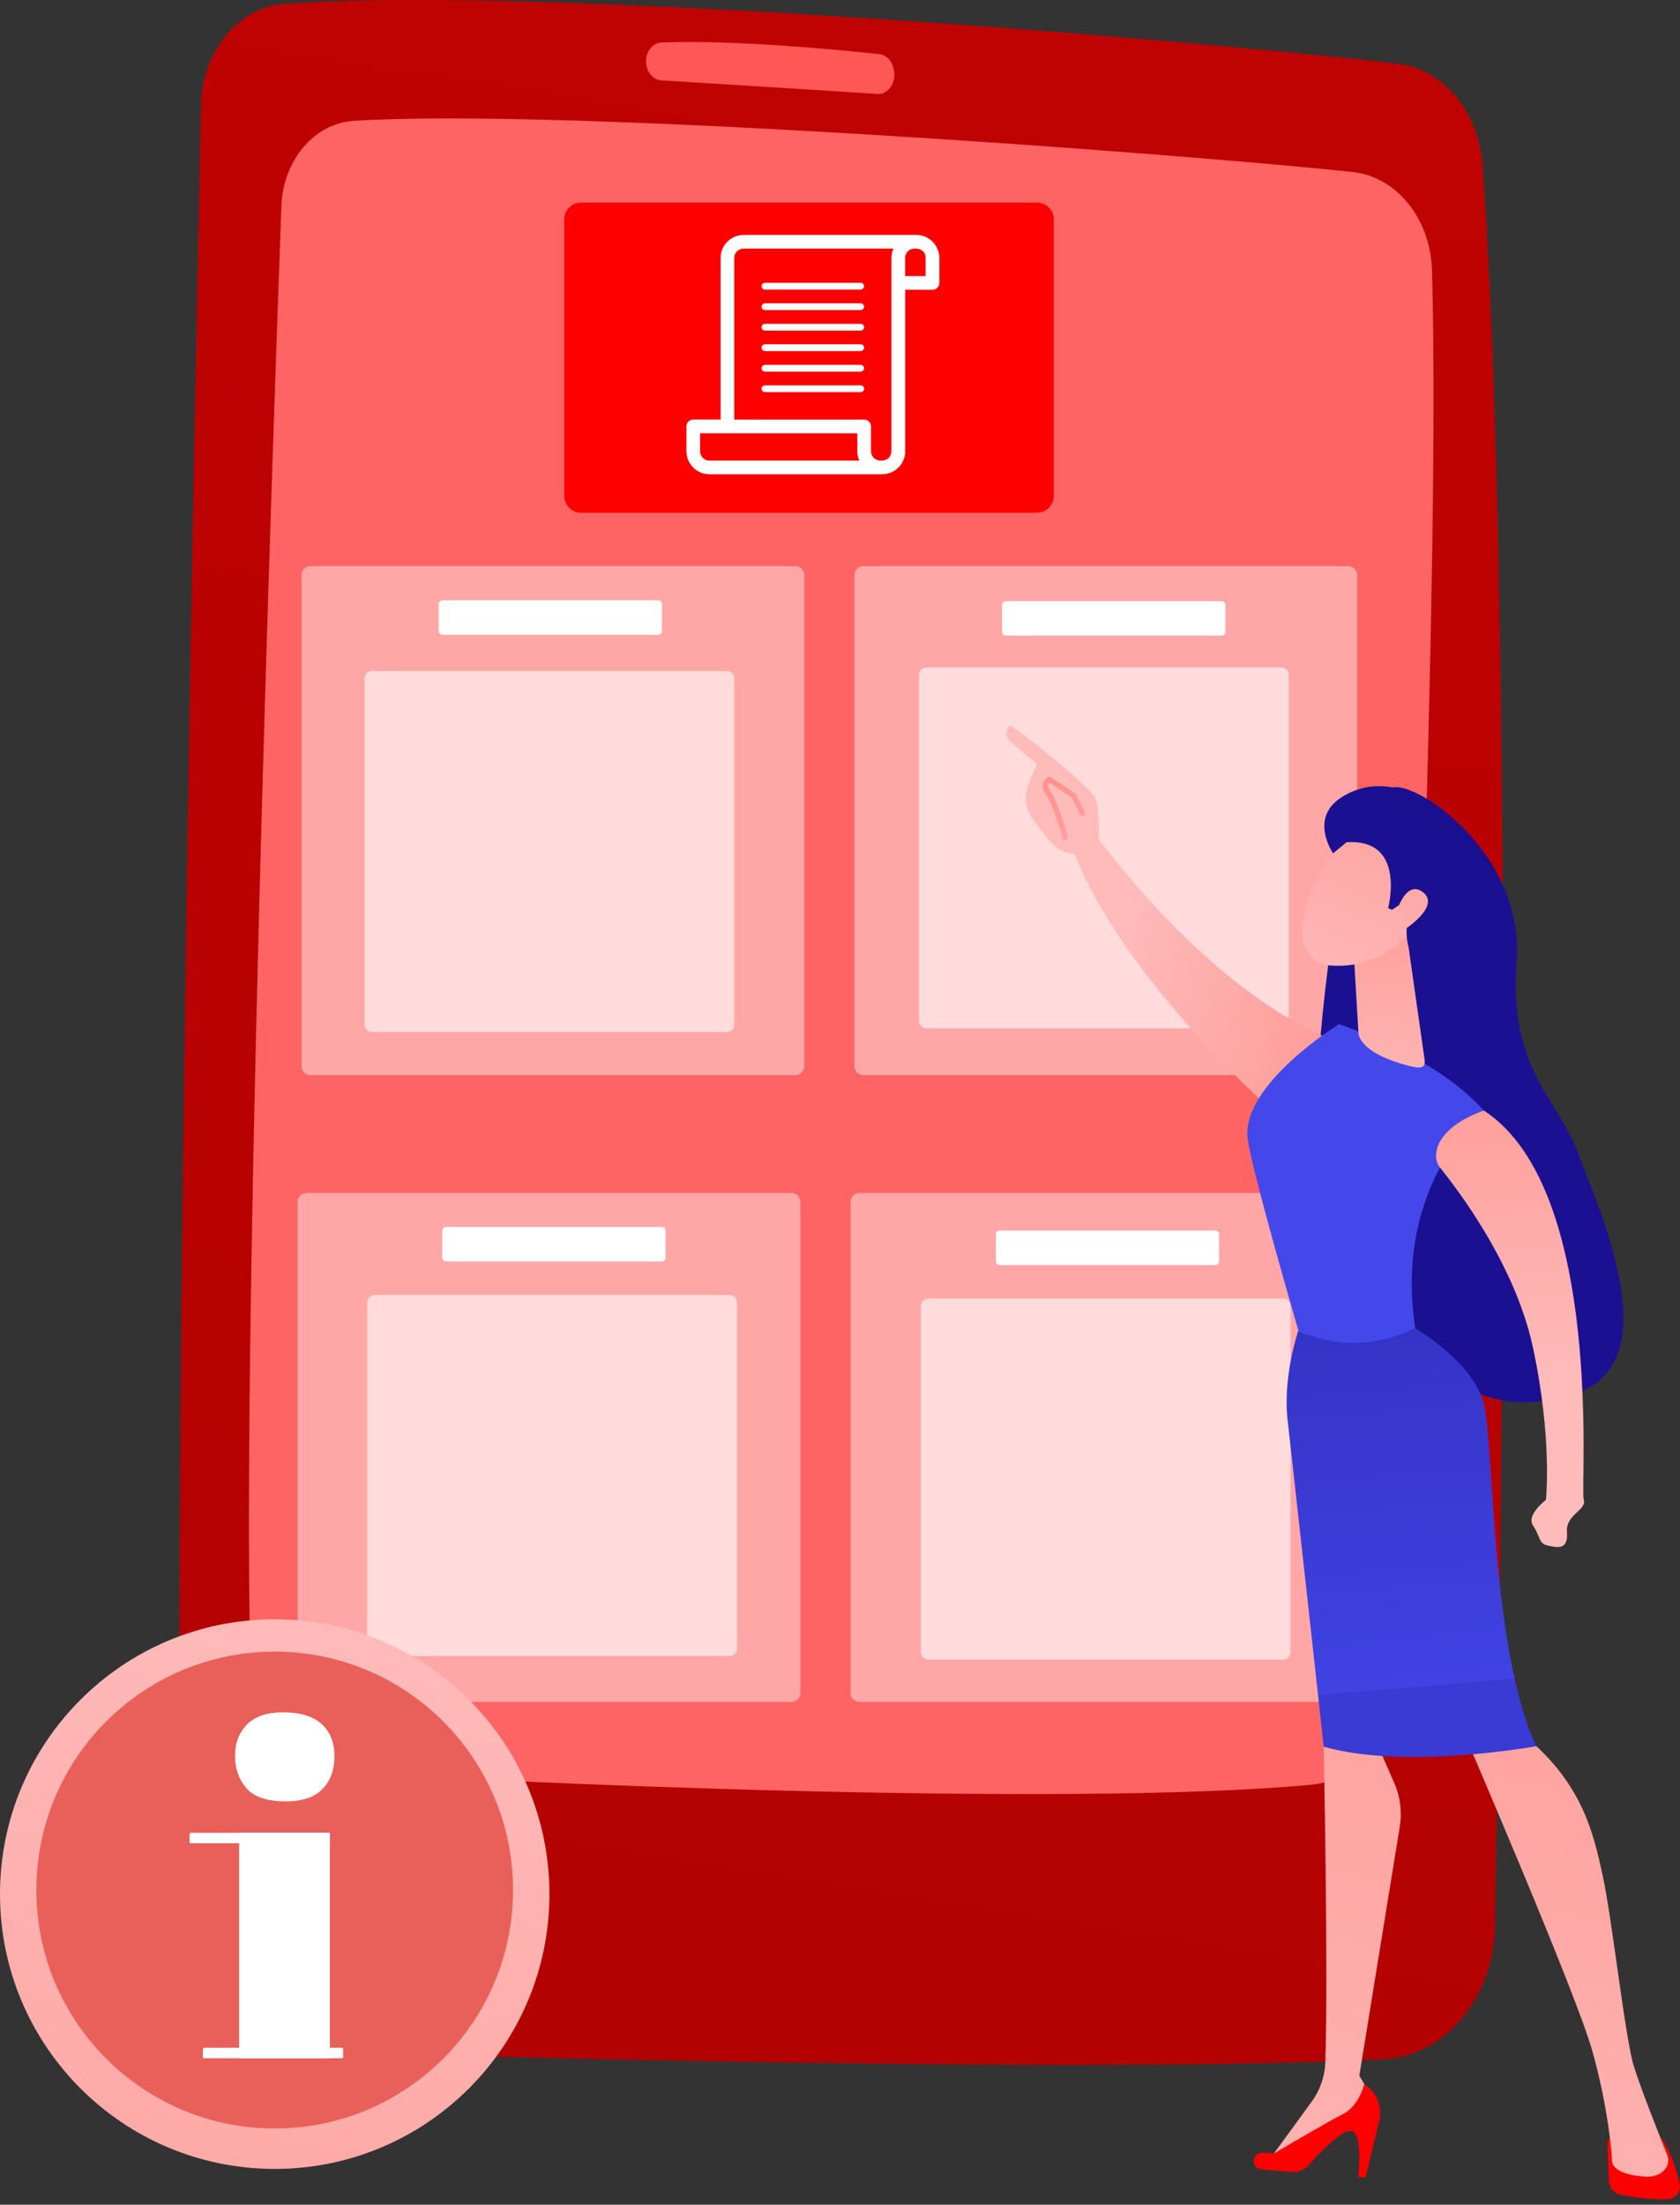 <svg width="93" height="122" viewBox="0 0 93 122" fill="none" xmlns="http://www.w3.org/2000/svg">
<rect x="0" y="0" width="93" height="122" fill="#333333" stroke="none"/>
<g clip-path="url(#clip0_1418_174)">
<path d="M11.131 5.824C10.746 24.029 9.494 86.825 10.091 109.077C10.155 111.436 11.77 113.327 13.785 113.404C23.754 113.786 60.29 114.753 76.592 113.953C79.987 113.786 82.689 110.57 82.758 106.594C83.097 87.485 83.845 33.74 82.068 9.12C81.855 6.17 79.876 3.821 77.358 3.526C66.503 2.256 29.809 -0.849 15.725 0.22C13.183 0.413 11.192 2.847 11.131 5.824Z" fill="url(#paint0_linear_1418_174)"/>
<path d="M15.577 11.41C15.04 26.104 13.348 74.988 13.885 93.064C13.964 95.706 15.744 97.843 18 97.997C27.288 98.633 58.979 100.035 72.603 98.759C75.056 98.529 76.981 96.208 77.113 93.333C77.804 78.342 79.786 32.824 79.271 14.951C79.189 12.099 77.301 9.771 74.872 9.516C64.823 8.46 31.149 5.949 19.572 6.688C17.398 6.826 15.671 8.865 15.577 11.41Z" fill="#FF6464"/>
<path d="M35.761 3.399C35.761 3.958 36.133 4.419 36.61 4.448C38.965 4.592 45.596 5 48.56 5.201C49.144 5.241 49.602 4.627 49.492 3.955L49.473 3.84C49.397 3.381 49.072 3.036 48.672 2.995C46.669 2.78 40.624 2.184 36.619 2.352C36.139 2.372 35.761 2.838 35.761 3.399Z" fill="#FF5656"/>
<path d="M57.4 11.209H32.168C31.652 11.209 31.233 11.627 31.233 12.143V27.438C31.233 27.954 31.652 28.373 32.168 28.373H57.4C57.916 28.373 58.335 27.954 58.335 27.438V12.143C58.335 11.627 57.916 11.209 57.4 11.209Z" fill="#FF0000"/>
<path opacity="0.43" d="M44.03 31.331H17.18C16.91 31.331 16.692 31.549 16.692 31.818V59.005C16.692 59.275 16.91 59.493 17.18 59.493H44.03C44.299 59.493 44.518 59.275 44.518 59.005V31.818C44.518 31.549 44.299 31.331 44.03 31.331Z" fill="white"/>
<path d="M36.436 33.216H24.495C24.38 33.216 24.287 33.309 24.287 33.424V34.915C24.287 35.03 24.38 35.123 24.495 35.123H36.436C36.551 35.123 36.644 35.03 36.644 34.915V33.424C36.644 33.309 36.551 33.216 36.436 33.216Z" fill="white"/>
<path opacity="0.59" d="M40.239 37.131H20.593C20.367 37.131 20.184 37.314 20.184 37.539V56.698C20.184 56.923 20.367 57.106 20.593 57.106H40.239C40.465 57.106 40.647 56.923 40.647 56.698V37.539C40.647 37.314 40.465 37.131 40.239 37.131Z" fill="white"/>
<path opacity="0.43" d="M43.816 66.015H16.965C16.696 66.015 16.478 66.234 16.478 66.503V93.69C16.478 93.959 16.696 94.178 16.965 94.178H43.816C44.085 94.178 44.304 93.959 44.304 93.69V66.503C44.304 66.234 44.085 66.015 43.816 66.015Z" fill="white"/>
<path d="M36.634 67.896H24.693C24.578 67.896 24.485 67.989 24.485 68.104V69.595C24.485 69.71 24.578 69.803 24.693 69.803H36.634C36.749 69.803 36.842 69.71 36.842 69.595V68.104C36.842 67.989 36.749 67.896 36.634 67.896Z" fill="white"/>
<path opacity="0.59" d="M40.388 71.66H20.741C20.516 71.66 20.333 71.843 20.333 72.068V91.227C20.333 91.452 20.516 91.635 20.741 91.635H40.388C40.613 91.635 40.796 91.452 40.796 91.227V72.068C40.796 71.843 40.613 71.66 40.388 71.66Z" fill="white"/>
<path opacity="0.43" d="M74.425 66.015H47.574C47.305 66.015 47.087 66.234 47.087 66.503V93.69C47.087 93.959 47.305 94.178 47.574 94.178H74.425C74.694 94.178 74.912 93.959 74.912 93.69V66.503C74.912 66.234 74.694 66.015 74.425 66.015Z" fill="white"/>
<path d="M67.278 68.097H55.337C55.222 68.097 55.129 68.19 55.129 68.305V69.796C55.129 69.911 55.222 70.004 55.337 70.004H67.278C67.393 70.004 67.486 69.911 67.486 69.796V68.305C67.486 68.19 67.393 68.097 67.278 68.097Z" fill="white"/>
<path opacity="0.59" d="M71.032 71.861H51.386C51.16 71.861 50.978 72.044 50.978 72.269V91.428C50.978 91.653 51.16 91.836 51.386 91.836H71.032C71.257 91.836 71.44 91.653 71.44 91.428V72.269C71.44 72.044 71.257 71.861 71.032 71.861Z" fill="white"/>
<path opacity="0.43" d="M74.639 31.331H47.788C47.519 31.331 47.301 31.549 47.301 31.818V59.005C47.301 59.275 47.519 59.493 47.788 59.493H74.639C74.908 59.493 75.127 59.275 75.127 59.005V31.818C75.127 31.549 74.908 31.331 74.639 31.331Z" fill="white"/>
<path d="M67.624 33.266H55.684C55.569 33.266 55.476 33.359 55.476 33.474V34.965C55.476 35.08 55.569 35.173 55.684 35.173H67.624C67.739 35.173 67.832 35.08 67.832 34.965V33.474C67.832 33.359 67.739 33.266 67.624 33.266Z" fill="white"/>
<path opacity="0.59" d="M70.933 36.93H51.287C51.062 36.93 50.879 37.113 50.879 37.338V56.497C50.879 56.722 51.062 56.905 51.287 56.905H70.933C71.159 56.905 71.341 56.722 71.341 56.497V37.338C71.341 37.113 71.159 36.93 70.933 36.93Z" fill="white"/>
<path d="M15.207 120.019C23.606 120.019 30.414 113.21 30.414 104.811C30.414 96.413 23.606 89.604 15.207 89.604C6.808 89.604 0 96.413 0 104.811C0 113.21 6.808 120.019 15.207 120.019Z" fill="url(#paint1_linear_1418_174)"/>
<path d="M15.207 117.782C22.494 117.782 28.401 111.875 28.401 104.588C28.401 97.301 22.494 91.394 15.207 91.394C7.92 91.394 2.013 97.301 2.013 104.588C2.013 111.875 7.92 117.782 15.207 117.782Z" fill="url(#paint2_linear_1418_174)"/>
<path d="M15.654 99.679C14.692 99.654 14.014 99.4 13.612 98.919C13.209 98.438 13.012 97.85 13.012 97.156C13.012 96.461 13.229 95.887 13.665 95.435C14.102 94.983 14.774 94.754 15.681 94.754C16.597 94.754 17.299 94.963 17.783 95.383C18.267 95.803 18.513 96.406 18.513 97.186C18.513 97.966 18.278 98.584 17.811 99.039C17.344 99.494 16.625 99.704 15.654 99.679Z" fill="white"/>
<path d="M18.26 101.42H13.238V113.896H18.26V101.42Z" fill="white"/>
<path d="M11.314 113.315H18.932C18.949 113.315 18.965 113.321 18.977 113.333C18.988 113.345 18.995 113.361 18.995 113.377V113.842C18.995 113.856 18.989 113.869 18.98 113.879C18.97 113.889 18.957 113.894 18.943 113.894H11.291C11.275 113.894 11.26 113.888 11.249 113.876C11.237 113.865 11.231 113.85 11.231 113.834V113.397C11.231 113.375 11.24 113.354 11.255 113.338C11.271 113.323 11.292 113.314 11.314 113.314L11.314 113.315Z" fill="white"/>
<path d="M10.56 101.42H18.193C18.211 101.42 18.228 101.427 18.24 101.439C18.253 101.452 18.26 101.469 18.26 101.486V102.001H10.575C10.554 102.001 10.534 101.993 10.519 101.978C10.504 101.963 10.496 101.943 10.496 101.922V101.484C10.496 101.476 10.498 101.467 10.501 101.46C10.504 101.452 10.509 101.445 10.514 101.439C10.521 101.433 10.528 101.428 10.535 101.425C10.543 101.421 10.552 101.42 10.56 101.42Z" fill="white"/>
<path d="M77.068 43.581C78.439 43.196 84.415 47.266 83.952 53.201C83.489 59.136 86.32 60.907 87.401 63.906C88.482 66.905 92.672 75.727 86.827 77.253C80.982 78.779 80.157 74.716 78.112 75.64C76.066 76.563 71.857 75.481 72.228 72.407C72.599 69.334 72.573 44.84 77.068 43.581Z" fill="url(#paint3_linear_1418_174)"/>
<path d="M59.552 44.679C59.552 44.679 67.114 56.161 75.891 58.243C75.891 58.243 74.279 63.123 72.976 63.702C72.976 63.702 62.062 54.934 59.139 46.339L59.552 44.679Z" fill="url(#paint4_linear_1418_174)"/>
<path d="M88.986 118.72L89.071 120.69C89.078 120.872 89.147 121.046 89.265 121.184C89.383 121.322 89.545 121.416 89.723 121.451C90.343 121.571 91.341 121.723 92.332 121.696C92.434 121.692 92.534 121.666 92.625 121.619C92.716 121.572 92.796 121.505 92.858 121.424C92.92 121.342 92.963 121.248 92.984 121.148C93.006 121.048 93.005 120.945 92.981 120.845C92.801 120.073 92.451 118.908 91.869 118.193L89.704 118.024C89.61 118.017 89.515 118.03 89.426 118.062C89.337 118.094 89.256 118.145 89.188 118.21C89.12 118.276 89.067 118.356 89.032 118.443C88.997 118.531 88.981 118.626 88.986 118.72Z" fill="#FF0000"/>
<path d="M73.811 94.535L73.277 96.656C73.277 96.656 73.534 109.147 73.366 114.122C73.339 114.902 73.079 115.656 72.619 116.286L70.222 119.575L75.878 116.805L76.038 116.154L75.247 114.868L77.489 101.071C77.621 100.261 77.516 99.43 77.188 98.677L76.233 96.489L73.811 94.535Z" fill="url(#paint5_linear_1418_174)"/>
<path d="M69.827 120.048L71.553 120.181C71.712 120.194 71.872 120.17 72.02 120.111C72.169 120.052 72.302 119.959 72.409 119.841C73.001 119.184 74.222 117.907 74.758 117.913C75.48 117.921 75.189 120.465 75.189 120.465L75.589 120.496L76.346 117.366C76.439 116.982 76.408 116.578 76.259 116.213C76.11 115.847 75.85 115.537 75.515 115.328C75.515 115.328 75.256 116.529 74.325 116.995C73.393 117.461 70.514 119.171 70.514 119.171C70.283 119.126 70.046 119.114 69.811 119.135C69.26 119.192 69.274 120.004 69.827 120.048Z" fill="#FF0000"/>
<path d="M81.139 96.134C81.139 96.134 87.247 110.292 88.145 113.485C89.042 116.679 89.239 119.3 89.235 119.546C89.23 119.932 89.678 120.336 90.992 120.439C91.67 120.492 92.023 120.246 92.206 119.994C92.282 119.888 92.33 119.765 92.345 119.636C92.36 119.506 92.342 119.375 92.293 119.255C91.944 118.383 90.837 115.598 90.445 114.344C89.975 112.846 89.237 106.167 88.729 103.825C88.221 101.483 87.638 98.94 84.827 96.42C84.827 96.421 82.932 94.251 81.139 96.134Z" fill="url(#paint6_linear_1418_174)"/>
<path d="M78.347 73.499C77.109 65.519 82.139 61.452 82.139 61.452C79.405 58.384 74.119 56.673 74.119 56.673C74.119 56.673 68.687 60.029 69.068 63.017C69.29 64.769 71.875 73.624 71.875 73.624C71.875 73.624 74.772 75.283 78.347 73.499Z" fill="url(#paint7_linear_1418_174)"/>
<path d="M82.145 77.698C81.569 75.372 78.347 73.499 78.347 73.499C74.774 75.283 71.875 73.624 71.875 73.624C71.875 73.624 70.999 76.151 71.278 78.585C71.557 81.019 73.278 96.656 73.278 96.656C77.811 97.947 85.04 96.629 85.04 96.629C82.513 91.192 82.721 80.023 82.145 77.698Z" fill="url(#paint8_linear_1418_174)"/>
<path d="M77.883 51.756L78.86 58.629C78.958 59.235 78.423 59.096 77.83 58.935C76.86 58.673 75.62 58.191 75.256 57.392C75.221 57.309 75.202 57.221 75.199 57.132L74.918 52.398C74.907 52.215 74.956 52.034 75.058 51.882C75.159 51.729 75.307 51.614 75.479 51.553L76.77 51.097C76.886 51.056 77.01 51.041 77.133 51.053C77.255 51.066 77.374 51.105 77.48 51.167C77.586 51.23 77.677 51.316 77.747 51.417C77.816 51.519 77.863 51.635 77.883 51.756Z" fill="url(#paint9_linear_1418_174)"/>
<path d="M75.228 46.006C75.228 46.006 73.508 46.902 72.507 49.572C71.505 52.242 72.504 53.355 73.653 53.428C74.802 53.502 76.498 53.337 78.159 51.53C79.82 49.723 77.47 44.928 75.228 46.006Z" fill="url(#paint10_linear_1418_174)"/>
<path d="M76.841 50.254C76.841 50.254 77.879 46.383 74.539 46.608L73.798 47.22C73.798 47.22 72.405 45.233 74.332 44.074C76.259 42.916 78.517 43.559 80.473 45.632C82.59 47.874 83.503 50.762 82.185 52.174C80.868 53.586 77.982 52.392 77.982 52.392C77.982 52.392 77.657 51.594 78.089 50.13C78.293 49.436 77.057 50.348 77.057 50.348L76.841 50.254Z" fill="url(#paint11_linear_1418_174)"/>
<path d="M77.249 50.643C77.249 50.643 77.771 48.65 78.739 49.348C79.708 50.047 78.148 51.199 77.532 51.581L77.249 50.643Z" fill="url(#paint12_linear_1418_174)"/>
<path d="M59.637 47.261C59.592 47.497 60.46 47.751 60.847 46.766C60.815 46.317 60.876 44.37 60.568 44.035C58.93 42.25 55.901 40.118 55.901 40.118C55.485 40.63 55.919 41.04 55.919 41.04L57.413 42.286C57.19 42.823 56.894 43.288 56.801 43.918C56.735 44.398 56.856 44.886 57.14 45.279C57.422 45.676 57.803 46.192 58.154 46.589C58.818 47.345 59.637 47.261 59.637 47.261Z" fill="url(#paint13_linear_1418_174)"/>
<path d="M58.945 46.491C58.918 46.486 58.894 46.473 58.874 46.455C58.854 46.437 58.839 46.414 58.832 46.388C58.67 45.838 58.194 44.341 57.945 44.021C57.767 43.791 57.694 43.589 57.723 43.405C57.748 43.249 57.844 43.119 58.015 43.004C58.039 42.988 58.068 42.979 58.097 42.979C58.126 42.979 58.154 42.988 58.179 43.004L59.514 43.904C59.535 43.918 59.552 43.938 59.564 43.961L60.06 44.949C60.078 44.984 60.081 45.024 60.069 45.062C60.057 45.099 60.03 45.13 59.995 45.148C59.96 45.165 59.919 45.169 59.882 45.156C59.844 45.144 59.813 45.117 59.796 45.082L59.316 44.129L58.102 43.31C58.058 43.346 58.028 43.395 58.016 43.45C58 43.546 58.056 43.679 58.178 43.836C58.506 44.258 59.054 46.093 59.115 46.301C59.121 46.319 59.123 46.339 59.12 46.358C59.118 46.378 59.112 46.397 59.103 46.414C59.094 46.431 59.081 46.446 59.066 46.458C59.051 46.47 59.033 46.479 59.015 46.485C58.992 46.493 58.968 46.495 58.945 46.491Z" fill="url(#paint14_linear_1418_174)"/>
<path d="M79.676 64.559C79.929 64.895 83.755 69.447 84.851 74.528C85.947 79.61 85.578 83.001 85.578 83.001C85.578 83.001 84.466 83.831 84.866 84.42C85.267 85.009 85.161 85.41 85.673 85.524C86.185 85.638 86.819 85.799 86.741 84.789C86.663 83.78 87.869 83.576 87.669 82.965C87.469 82.354 88.834 65.964 82.234 61.514L82.14 61.451C79.349 62.46 79.27 64.021 79.676 64.559Z" fill="url(#paint15_linear_1418_174)"/>
<path d="M42.347 15.648H47.645C47.749 15.648 47.833 15.731 47.833 15.835C47.833 15.94 47.749 16.023 47.645 16.023H42.347C42.243 16.023 42.159 15.94 42.159 15.835C42.159 15.731 42.243 15.648 42.347 15.648ZM42.347 16.783H47.645C47.749 16.783 47.833 16.867 47.833 16.971C47.833 17.076 47.749 17.159 47.645 17.159H42.347C42.243 17.159 42.159 17.076 42.159 16.971C42.159 16.867 42.243 16.783 42.347 16.783ZM42.347 17.919H47.645C47.749 17.919 47.833 18.003 47.833 18.107C47.833 18.212 47.749 18.295 47.645 18.295H42.347C42.243 18.295 42.159 18.212 42.159 18.107C42.159 18.003 42.243 17.919 42.347 17.919ZM42.347 19.052H47.645C47.749 19.052 47.833 19.136 47.833 19.24C47.833 19.345 47.749 19.428 47.645 19.428H42.347C42.243 19.428 42.159 19.345 42.159 19.24C42.159 19.138 42.243 19.052 42.347 19.052ZM42.347 20.188H47.645C47.749 20.188 47.833 20.272 47.833 20.376C47.833 20.48 47.749 20.564 47.645 20.564H42.347C42.243 20.564 42.159 20.48 42.159 20.376C42.159 20.274 42.243 20.188 42.347 20.188ZM42.347 21.324H47.645C47.749 21.324 47.833 21.407 47.833 21.512C47.833 21.616 47.749 21.7 47.645 21.7H42.347C42.243 21.7 42.159 21.616 42.159 21.512C42.159 21.407 42.243 21.324 42.347 21.324Z" fill="white"/>
<path d="M38.376 23.217H39.89V14.277C39.89 13.572 40.462 13 41.167 13H50.762C51.452 13.018 52 13.593 52 14.285V15.655C52 15.755 51.961 15.851 51.89 15.924C51.82 15.995 51.723 16.034 51.624 16.034H50.11V24.969C50.11 25.674 49.538 26.245 48.833 26.245C48.817 26.245 48.802 26.243 48.786 26.24C48.77 26.243 48.755 26.245 48.739 26.245H39.277C38.572 26.245 38 25.674 38 24.969V23.598C37.997 23.386 38.164 23.217 38.376 23.217ZM51.24 15.277V14.285C51.24 13.715 50.642 13.757 50.642 13.757H50.624C50.337 13.757 50.104 13.99 50.104 14.277V15.277H51.24ZM48.214 23.595V24.966C48.214 25.253 48.447 25.486 48.734 25.486C48.749 25.486 48.765 25.488 48.781 25.491C48.796 25.488 48.812 25.486 48.828 25.486C49.115 25.486 49.347 25.253 49.347 24.966V14.277C49.347 14.091 49.386 13.916 49.457 13.757H41.164C40.877 13.757 40.645 13.99 40.645 14.277V23.219H47.836C48.044 23.217 48.214 23.386 48.214 23.595ZM38.755 24.969C38.755 25.256 38.987 25.488 39.274 25.488H47.569C47.499 25.329 47.459 25.154 47.459 24.969V23.977H38.755V24.969Z" fill="white"/>
</g>
<defs>
<linearGradient id="paint0_linear_1418_174" x1="28.147" y1="173.444" x2="64.283" y2="-51.8" gradientUnits="userSpaceOnUse">
<stop stop-color="#AD0202"/>
<stop offset="1" stop-color="#C50202"/>
</linearGradient>
<linearGradient id="paint1_linear_1418_174" x1="18.559" y1="88.052" x2="3.654" y2="162.577" gradientUnits="userSpaceOnUse">
<stop stop-color="#FEBBBA"/>
<stop offset="1" stop-color="#FF928E"/>
</linearGradient>
<linearGradient id="paint2_linear_1418_174" x1="31.48" y1="57.124" x2="26.061" y2="72.932" gradientUnits="userSpaceOnUse">
<stop stop-color="#E1473D"/>
<stop offset="1" stop-color="#E9605A"/>
</linearGradient>
<linearGradient id="paint3_linear_1418_174" x1="87.432" y1="51.973" x2="100.681" y2="29.99" gradientUnits="userSpaceOnUse">
<stop stop-color="#1B1092"/>
<stop offset="1" stop-color="#0A015D"/>
</linearGradient>
<linearGradient id="paint4_linear_1418_174" x1="61.685" y1="52.799" x2="77.9" y2="56.474" gradientUnits="userSpaceOnUse">
<stop stop-color="#FEBBBA"/>
<stop offset="1" stop-color="#FF928E"/>
</linearGradient>
<linearGradient id="paint5_linear_1418_174" x1="69.97" y1="135.539" x2="81.627" y2="65.608" gradientUnits="userSpaceOnUse">
<stop stop-color="#FEBBBA"/>
<stop offset="1" stop-color="#FF928E"/>
</linearGradient>
<linearGradient id="paint6_linear_1418_174" x1="82.004" y1="137.557" x2="93.665" y2="67.607" gradientUnits="userSpaceOnUse">
<stop stop-color="#FEBBBA"/>
<stop offset="1" stop-color="#FF928E"/>
</linearGradient>
<linearGradient id="paint7_linear_1418_174" x1="88.809" y1="42.7" x2="123.439" y2="-14.514" gradientUnits="userSpaceOnUse">
<stop stop-color="#4447EA"/>
<stop offset="1" stop-color="#4042E2"/>
</linearGradient>
<linearGradient id="paint8_linear_1418_174" x1="80.5" y1="69.5" x2="82.5" y2="93" gradientUnits="userSpaceOnUse">
<stop stop-color="#3331C3"/>
<stop offset="1" stop-color="#4042E2"/>
<stop offset="1" stop-color="#3A3AD4"/>
</linearGradient>
<linearGradient id="paint9_linear_1418_174" x1="76.886" y1="62.126" x2="77.364" y2="45.898" gradientUnits="userSpaceOnUse">
<stop stop-color="#FEBBBA"/>
<stop offset="1" stop-color="#FF928E"/>
</linearGradient>
<linearGradient id="paint10_linear_1418_174" x1="72.865" y1="56.01" x2="81.289" y2="37.696" gradientUnits="userSpaceOnUse">
<stop stop-color="#FEBBBA"/>
<stop offset="1" stop-color="#FF928E"/>
</linearGradient>
<linearGradient id="paint11_linear_1418_174" x1="78.9" y1="46.83" x2="92.15" y2="24.848" gradientUnits="userSpaceOnUse">
<stop stop-color="#1B1092"/>
<stop offset="1" stop-color="#0A015D"/>
</linearGradient>
<linearGradient id="paint12_linear_1418_174" x1="75.056" y1="57.017" x2="83.48" y2="38.704" gradientUnits="userSpaceOnUse">
<stop stop-color="#FEBBBA"/>
<stop offset="1" stop-color="#FF928E"/>
</linearGradient>
<linearGradient id="paint13_linear_1418_174" x1="63.026" y1="51.87" x2="74.366" y2="71.498" gradientUnits="userSpaceOnUse">
<stop stop-color="#FEBBBA"/>
<stop offset="1" stop-color="#FF928E"/>
</linearGradient>
<linearGradient id="paint14_linear_1418_174" x1="62.516" y1="50.641" x2="58.277" y2="43.65" gradientUnits="userSpaceOnUse">
<stop stop-color="#FEBBBA"/>
<stop offset="1" stop-color="#FF928E"/>
</linearGradient>
<linearGradient id="paint15_linear_1418_174" x1="83.814" y1="76.6" x2="83.425" y2="53.804" gradientUnits="userSpaceOnUse">
<stop stop-color="#FEBBBA"/>
<stop offset="1" stop-color="#FF928E"/>
</linearGradient>
<clipPath id="clip0_1418_174">
<rect width="93" height="121.699" fill="white"/>
</clipPath>
</defs>
</svg>
